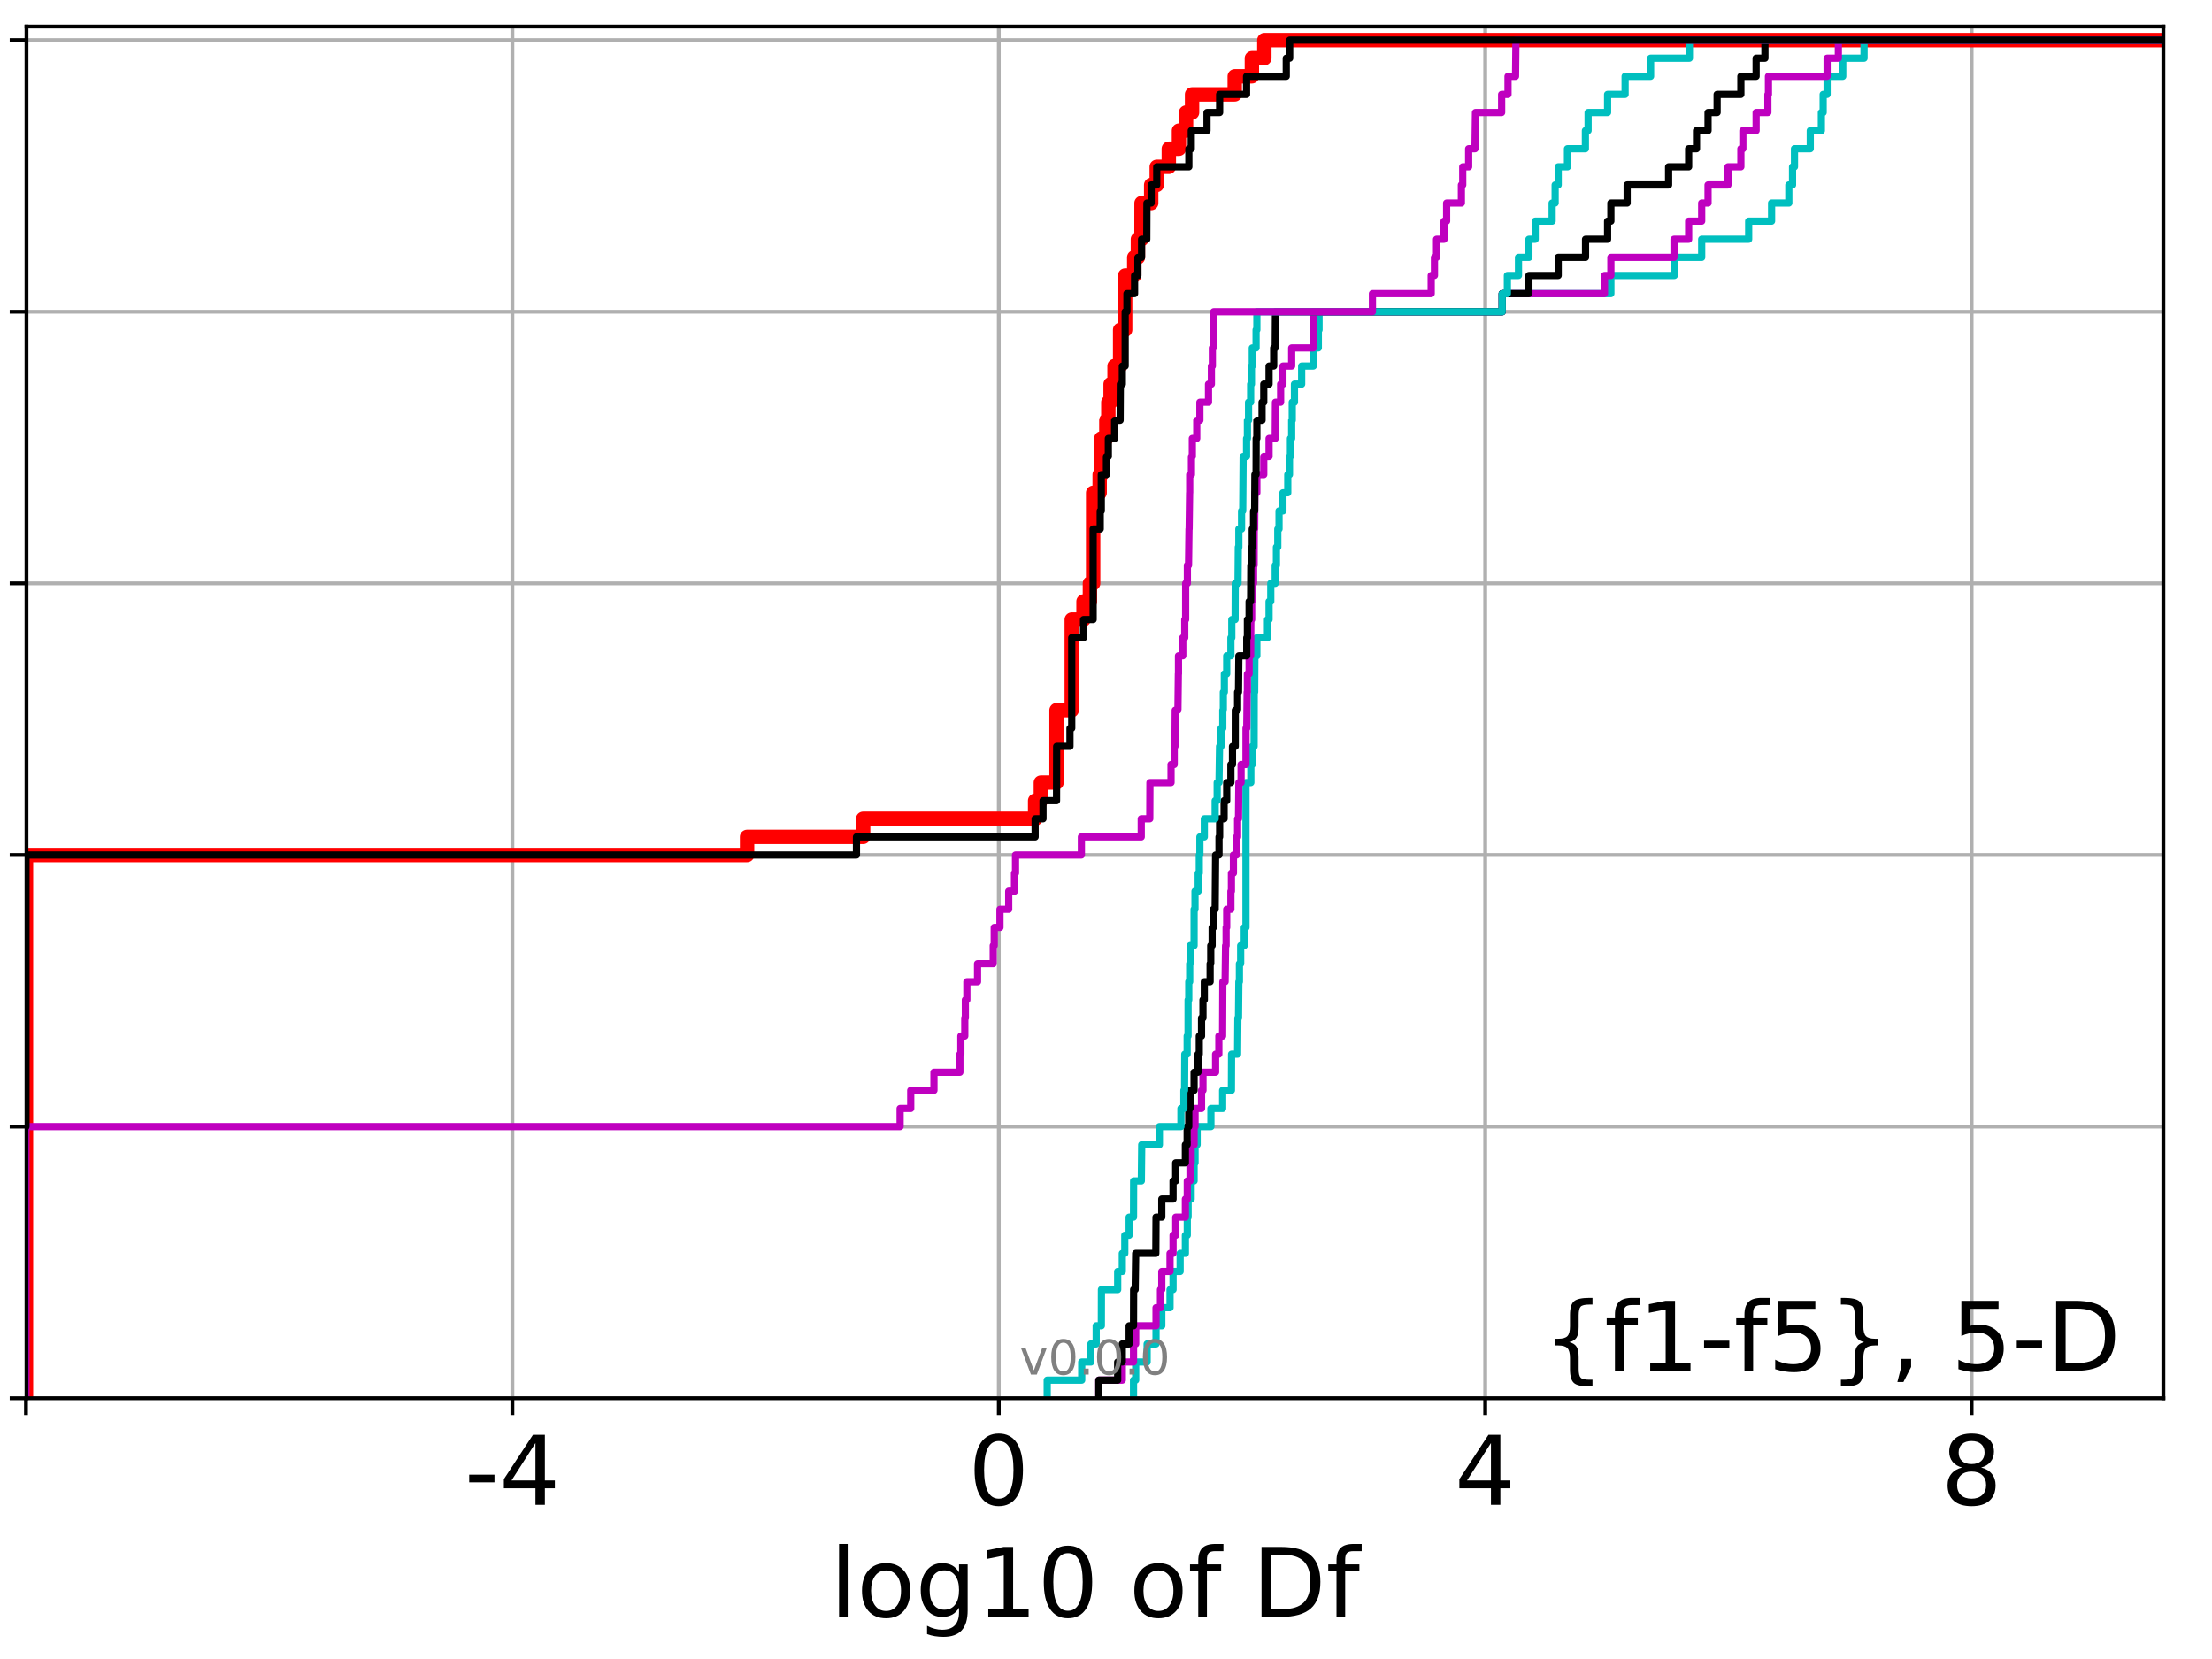 <?xml version="1.0" encoding="utf-8" standalone="no"?>
<!DOCTYPE svg PUBLIC "-//W3C//DTD SVG 1.1//EN"
  "http://www.w3.org/Graphics/SVG/1.1/DTD/svg11.dtd">
<!-- Created with matplotlib (http://matplotlib.org/) -->
<svg height="345.6pt" version="1.1" viewBox="0 0 460.8 345.6" width="460.8pt" xmlns="http://www.w3.org/2000/svg" xmlns:xlink="http://www.w3.org/1999/xlink">
 <defs>
  <style type="text/css">
*{stroke-linecap:butt;stroke-linejoin:round;}
  </style>
 </defs>
 <g id="figure_1">
  <g id="patch_1">
   <path d="M 0 345.6 
L 460.8 345.6 
L 460.8 0 
L 0 0 
z
" style="fill:#ffffff;"/>
  </g>
  <g id="axes_1">
   <g id="patch_2">
    <path d="M 5.52 291.28 
L 450.672 291.28 
L 450.672 5.52 
L 5.52 5.52 
z
" style="fill:#ffffff;"/>
   </g>
   <g id="matplotlib.axis_1">
    <g id="xtick_1">
     <g id="line2d_1">
      <path clip-path="url(#pebf85d8b8c)" d="M 5.411 291.28 
L 5.411 5.52 
" style="fill:none;stroke:#b0b0b0;stroke-linecap:square;stroke-width:0.8;"/>
     </g>
     <g id="line2d_2">
      <defs>
       <path d="M 0 0 
L 0 3.5 
" id="mfe98618e3e" style="stroke:#000000;stroke-width:0.8;"/>
      </defs>
      <g>
       <use style="stroke:#000000;stroke-width:0.8;" x="5.411" xlink:href="#mfe98618e3e" y="291.28"/>
      </g>
     </g>
    </g>
    <g id="xtick_2">
     <g id="line2d_3">
      <path clip-path="url(#pebf85d8b8c)" d="M 106.739 291.28 
L 106.739 5.52 
" style="fill:none;stroke:#b0b0b0;stroke-linecap:square;stroke-width:0.8;"/>
     </g>
     <g id="line2d_4">
      <g>
       <use style="stroke:#000000;stroke-width:0.8;" x="106.739" xlink:href="#mfe98618e3e" y="291.28"/>
      </g>
     </g>
     <g id="text_1">
      <!-- -4 -->
      <defs>
       <path d="M 4.891 31.391 
L 31.203 31.391 
L 31.203 23.391 
L 4.891 23.391 
z
" id="DejaVuSans-2d"/>
       <path d="M 37.797 64.312 
L 12.891 25.391 
L 37.797 25.391 
z
M 35.203 72.906 
L 47.609 72.906 
L 47.609 25.391 
L 58.016 25.391 
L 58.016 17.188 
L 47.609 17.188 
L 47.609 0 
L 37.797 0 
L 37.797 17.188 
L 4.891 17.188 
L 4.891 26.703 
z
" id="DejaVuSans-34"/>
      </defs>
      <g transform="translate(96.768 313.477)scale(0.2 -0.2)">
       <use xlink:href="#DejaVuSans-2d"/>
       <use x="36.084" xlink:href="#DejaVuSans-34"/>
      </g>
     </g>
    </g>
    <g id="xtick_3">
     <g id="line2d_5">
      <path clip-path="url(#pebf85d8b8c)" d="M 208.067 291.28 
L 208.067 5.52 
" style="fill:none;stroke:#b0b0b0;stroke-linecap:square;stroke-width:0.8;"/>
     </g>
     <g id="line2d_6">
      <g>
       <use style="stroke:#000000;stroke-width:0.8;" x="208.067" xlink:href="#mfe98618e3e" y="291.28"/>
      </g>
     </g>
     <g id="text_2">
      <!-- 0 -->
      <defs>
       <path d="M 31.781 66.406 
Q 24.172 66.406 20.328 58.906 
Q 16.5 51.422 16.5 36.375 
Q 16.5 21.391 20.328 13.891 
Q 24.172 6.391 31.781 6.391 
Q 39.453 6.391 43.281 13.891 
Q 47.125 21.391 47.125 36.375 
Q 47.125 51.422 43.281 58.906 
Q 39.453 66.406 31.781 66.406 
z
M 31.781 74.219 
Q 44.047 74.219 50.516 64.516 
Q 56.984 54.828 56.984 36.375 
Q 56.984 17.969 50.516 8.266 
Q 44.047 -1.422 31.781 -1.422 
Q 19.531 -1.422 13.062 8.266 
Q 6.594 17.969 6.594 36.375 
Q 6.594 54.828 13.062 64.516 
Q 19.531 74.219 31.781 74.219 
z
" id="DejaVuSans-30"/>
      </defs>
      <g transform="translate(201.704 313.477)scale(0.2 -0.2)">
       <use xlink:href="#DejaVuSans-30"/>
      </g>
     </g>
    </g>
    <g id="xtick_4">
     <g id="line2d_7">
      <path clip-path="url(#pebf85d8b8c)" d="M 309.395 291.28 
L 309.395 5.52 
" style="fill:none;stroke:#b0b0b0;stroke-linecap:square;stroke-width:0.8;"/>
     </g>
     <g id="line2d_8">
      <g>
       <use style="stroke:#000000;stroke-width:0.8;" x="309.395" xlink:href="#mfe98618e3e" y="291.28"/>
      </g>
     </g>
     <g id="text_3">
      <!-- 4 -->
      <g transform="translate(303.032 313.477)scale(0.2 -0.2)">
       <use xlink:href="#DejaVuSans-34"/>
      </g>
     </g>
    </g>
    <g id="xtick_5">
     <g id="line2d_9">
      <path clip-path="url(#pebf85d8b8c)" d="M 410.723 291.28 
L 410.723 5.52 
" style="fill:none;stroke:#b0b0b0;stroke-linecap:square;stroke-width:0.8;"/>
     </g>
     <g id="line2d_10">
      <g>
       <use style="stroke:#000000;stroke-width:0.8;" x="410.723" xlink:href="#mfe98618e3e" y="291.28"/>
      </g>
     </g>
     <g id="text_4">
      <!-- 8 -->
      <defs>
       <path d="M 31.781 34.625 
Q 24.75 34.625 20.719 30.859 
Q 16.703 27.094 16.703 20.516 
Q 16.703 13.922 20.719 10.156 
Q 24.75 6.391 31.781 6.391 
Q 38.812 6.391 42.859 10.172 
Q 46.922 13.969 46.922 20.516 
Q 46.922 27.094 42.891 30.859 
Q 38.875 34.625 31.781 34.625 
z
M 21.922 38.812 
Q 15.578 40.375 12.031 44.719 
Q 8.5 49.078 8.5 55.328 
Q 8.5 64.062 14.719 69.141 
Q 20.953 74.219 31.781 74.219 
Q 42.672 74.219 48.875 69.141 
Q 55.078 64.062 55.078 55.328 
Q 55.078 49.078 51.531 44.719 
Q 48 40.375 41.703 38.812 
Q 48.828 37.156 52.797 32.312 
Q 56.781 27.484 56.781 20.516 
Q 56.781 9.906 50.312 4.234 
Q 43.844 -1.422 31.781 -1.422 
Q 19.734 -1.422 13.25 4.234 
Q 6.781 9.906 6.781 20.516 
Q 6.781 27.484 10.781 32.312 
Q 14.797 37.156 21.922 38.812 
z
M 18.312 54.391 
Q 18.312 48.734 21.844 45.562 
Q 25.391 42.391 31.781 42.391 
Q 38.141 42.391 41.719 45.562 
Q 45.312 48.734 45.312 54.391 
Q 45.312 60.062 41.719 63.234 
Q 38.141 66.406 31.781 66.406 
Q 25.391 66.406 21.844 63.234 
Q 18.312 60.062 18.312 54.391 
z
" id="DejaVuSans-38"/>
      </defs>
      <g transform="translate(404.361 313.477)scale(0.2 -0.2)">
       <use xlink:href="#DejaVuSans-38"/>
      </g>
     </g>
    </g>
    <g id="text_5">
     <!-- log10 of Df -->
     <defs>
      <path d="M 9.422 75.984 
L 18.406 75.984 
L 18.406 0 
L 9.422 0 
z
" id="DejaVuSans-6c"/>
      <path d="M 30.609 48.391 
Q 23.391 48.391 19.188 42.75 
Q 14.984 37.109 14.984 27.297 
Q 14.984 17.484 19.156 11.844 
Q 23.344 6.203 30.609 6.203 
Q 37.797 6.203 41.984 11.859 
Q 46.188 17.531 46.188 27.297 
Q 46.188 37.016 41.984 42.703 
Q 37.797 48.391 30.609 48.391 
z
M 30.609 56 
Q 42.328 56 49.016 48.375 
Q 55.719 40.766 55.719 27.297 
Q 55.719 13.875 49.016 6.219 
Q 42.328 -1.422 30.609 -1.422 
Q 18.844 -1.422 12.172 6.219 
Q 5.516 13.875 5.516 27.297 
Q 5.516 40.766 12.172 48.375 
Q 18.844 56 30.609 56 
z
" id="DejaVuSans-6f"/>
      <path d="M 45.406 27.984 
Q 45.406 37.75 41.375 43.109 
Q 37.359 48.484 30.078 48.484 
Q 22.859 48.484 18.828 43.109 
Q 14.797 37.75 14.797 27.984 
Q 14.797 18.266 18.828 12.891 
Q 22.859 7.516 30.078 7.516 
Q 37.359 7.516 41.375 12.891 
Q 45.406 18.266 45.406 27.984 
z
M 54.391 6.781 
Q 54.391 -7.172 48.188 -13.984 
Q 42 -20.797 29.203 -20.797 
Q 24.469 -20.797 20.266 -20.094 
Q 16.062 -19.391 12.109 -17.922 
L 12.109 -9.188 
Q 16.062 -11.328 19.922 -12.344 
Q 23.781 -13.375 27.781 -13.375 
Q 36.625 -13.375 41.016 -8.766 
Q 45.406 -4.156 45.406 5.172 
L 45.406 9.625 
Q 42.625 4.781 38.281 2.391 
Q 33.938 0 27.875 0 
Q 17.828 0 11.672 7.656 
Q 5.516 15.328 5.516 27.984 
Q 5.516 40.672 11.672 48.328 
Q 17.828 56 27.875 56 
Q 33.938 56 38.281 53.609 
Q 42.625 51.219 45.406 46.391 
L 45.406 54.688 
L 54.391 54.688 
z
" id="DejaVuSans-67"/>
      <path d="M 12.406 8.297 
L 28.516 8.297 
L 28.516 63.922 
L 10.984 60.406 
L 10.984 69.391 
L 28.422 72.906 
L 38.281 72.906 
L 38.281 8.297 
L 54.391 8.297 
L 54.391 0 
L 12.406 0 
z
" id="DejaVuSans-31"/>
      <path id="DejaVuSans-20"/>
      <path d="M 37.109 75.984 
L 37.109 68.5 
L 28.516 68.5 
Q 23.688 68.5 21.797 66.547 
Q 19.922 64.594 19.922 59.516 
L 19.922 54.688 
L 34.719 54.688 
L 34.719 47.703 
L 19.922 47.703 
L 19.922 0 
L 10.891 0 
L 10.891 47.703 
L 2.297 47.703 
L 2.297 54.688 
L 10.891 54.688 
L 10.891 58.5 
Q 10.891 67.625 15.141 71.797 
Q 19.391 75.984 28.609 75.984 
z
" id="DejaVuSans-66"/>
      <path d="M 19.672 64.797 
L 19.672 8.109 
L 31.594 8.109 
Q 46.688 8.109 53.688 14.938 
Q 60.688 21.781 60.688 36.531 
Q 60.688 51.172 53.688 57.984 
Q 46.688 64.797 31.594 64.797 
z
M 9.812 72.906 
L 30.078 72.906 
Q 51.266 72.906 61.172 64.094 
Q 71.094 55.281 71.094 36.531 
Q 71.094 17.672 61.125 8.828 
Q 51.172 0 30.078 0 
L 9.812 0 
z
" id="DejaVuSans-44"/>
     </defs>
     <g transform="translate(172.91 336.833)scale(0.2 -0.2)">
      <use xlink:href="#DejaVuSans-6c"/>
      <use x="27.783" xlink:href="#DejaVuSans-6f"/>
      <use x="88.965" xlink:href="#DejaVuSans-67"/>
      <use x="152.441" xlink:href="#DejaVuSans-31"/>
      <use x="216.064" xlink:href="#DejaVuSans-30"/>
      <use x="279.688" xlink:href="#DejaVuSans-20"/>
      <use x="311.475" xlink:href="#DejaVuSans-6f"/>
      <use x="372.656" xlink:href="#DejaVuSans-66"/>
      <use x="407.861" xlink:href="#DejaVuSans-20"/>
      <use x="439.648" xlink:href="#DejaVuSans-44"/>
      <use x="516.65" xlink:href="#DejaVuSans-66"/>
     </g>
    </g>
   </g>
   <g id="matplotlib.axis_2">
    <g id="ytick_1">
     <g id="line2d_11">
      <path clip-path="url(#pebf85d8b8c)" d="M 5.52 291.28 
L 450.672 291.28 
" style="fill:none;stroke:#b0b0b0;stroke-linecap:square;stroke-width:0.8;"/>
     </g>
     <g id="line2d_12">
      <defs>
       <path d="M 0 0 
L -3.5 0 
" id="m56c7fc0a65" style="stroke:#000000;stroke-width:0.8;"/>
      </defs>
      <g>
       <use style="stroke:#000000;stroke-width:0.8;" x="5.52" xlink:href="#m56c7fc0a65" y="291.28"/>
      </g>
     </g>
    </g>
    <g id="ytick_2">
     <g id="line2d_13">
      <path clip-path="url(#pebf85d8b8c)" d="M 5.52 234.694 
L 450.672 234.694 
" style="fill:none;stroke:#b0b0b0;stroke-linecap:square;stroke-width:0.8;"/>
     </g>
     <g id="line2d_14">
      <g>
       <use style="stroke:#000000;stroke-width:0.8;" x="5.52" xlink:href="#m56c7fc0a65" y="234.694"/>
      </g>
     </g>
    </g>
    <g id="ytick_3">
     <g id="line2d_15">
      <path clip-path="url(#pebf85d8b8c)" d="M 5.52 178.108 
L 450.672 178.108 
" style="fill:none;stroke:#b0b0b0;stroke-linecap:square;stroke-width:0.8;"/>
     </g>
     <g id="line2d_16">
      <g>
       <use style="stroke:#000000;stroke-width:0.8;" x="5.52" xlink:href="#m56c7fc0a65" y="178.108"/>
      </g>
     </g>
    </g>
    <g id="ytick_4">
     <g id="line2d_17">
      <path clip-path="url(#pebf85d8b8c)" d="M 5.52 121.522 
L 450.672 121.522 
" style="fill:none;stroke:#b0b0b0;stroke-linecap:square;stroke-width:0.8;"/>
     </g>
     <g id="line2d_18">
      <g>
       <use style="stroke:#000000;stroke-width:0.8;" x="5.52" xlink:href="#m56c7fc0a65" y="121.522"/>
      </g>
     </g>
    </g>
    <g id="ytick_5">
     <g id="line2d_19">
      <path clip-path="url(#pebf85d8b8c)" d="M 5.52 64.935 
L 450.672 64.935 
" style="fill:none;stroke:#b0b0b0;stroke-linecap:square;stroke-width:0.8;"/>
     </g>
     <g id="line2d_20">
      <g>
       <use style="stroke:#000000;stroke-width:0.8;" x="5.52" xlink:href="#m56c7fc0a65" y="64.935"/>
      </g>
     </g>
    </g>
    <g id="ytick_6">
     <g id="line2d_21">
      <path clip-path="url(#pebf85d8b8c)" d="M 5.52 8.349 
L 450.672 8.349 
" style="fill:none;stroke:#b0b0b0;stroke-linecap:square;stroke-width:0.8;"/>
     </g>
     <g id="line2d_22">
      <g>
       <use style="stroke:#000000;stroke-width:0.8;" x="5.52" xlink:href="#m56c7fc0a65" y="8.349"/>
      </g>
     </g>
    </g>
   </g>
   <g id="line2d_23">
    <path clip-path="url(#pebf85d8b8c)" d="M 5.411 291.28 
L 5.411 178.108 
L 155.629 178.108 
L 155.629 174.335 
L 179.812 174.335 
L 179.812 170.563 
L 215.637 170.563 
L 215.637 166.79 
L 216.829 166.79 
L 216.829 163.018 
L 220.098 163.018 
L 220.098 147.928 
L 223.263 147.928 
L 223.263 129.066 
L 225.718 129.066 
L 225.718 125.294 
L 227.05 125.294 
L 227.05 121.522 
L 227.723 121.522 
L 227.723 102.66 
L 229.082 102.66 
L 229.082 98.887 
L 229.419 98.887 
L 229.419 91.342 
L 230.475 91.342 
L 230.475 87.57 
L 230.888 87.57 
L 230.888 83.797 
L 231.358 83.797 
L 231.358 80.025 
L 232.184 80.025 
L 232.184 76.253 
L 233.343 76.253 
L 233.345 68.708 
L 234.392 68.708 
L 234.392 57.391 
L 236.282 57.391 
L 236.282 53.618 
L 237.045 53.618 
L 237.045 49.846 
L 237.794 49.846 
L 237.804 42.301 
L 239.81 42.301 
L 239.81 38.529 
L 240.969 38.529 
L 240.969 34.756 
L 243.482 34.756 
L 243.482 30.984 
L 245.598 30.984 
L 245.598 27.211 
L 247.075 27.211 
L 247.075 23.439 
L 248.325 23.439 
L 248.325 19.667 
L 257.217 19.667 
L 257.217 15.894 
L 260.789 15.894 
L 260.789 12.122 
L 263.386 12.122 
L 263.386 8.349 
L 263.386 8.349 
L 450.672 8.349 
L 450.672 8.349 
" style="fill:none;stroke:#ff0000;stroke-linecap:square;stroke-width:3;"/>
   </g>
   <g id="line2d_24">
    <path clip-path="url(#pebf85d8b8c)" d="M 236.135 291.28 
L 236.135 287.508 
L 236.584 287.508 
L 236.584 283.735 
L 238.969 283.735 
L 238.969 279.963 
L 240.821 279.963 
L 240.821 276.19 
L 242.021 276.19 
L 242.021 272.418 
L 243.737 272.418 
L 243.737 268.646 
L 244.367 268.646 
L 244.367 264.873 
L 245.843 264.873 
L 245.843 261.101 
L 246.935 261.101 
L 246.935 257.328 
L 247.331 257.328 
L 247.331 253.556 
L 247.502 253.556 
L 247.502 249.783 
L 248.137 249.783 
L 248.137 246.011 
L 248.748 246.011 
L 248.748 242.239 
L 248.947 242.239 
L 248.947 238.466 
L 249.384 238.466 
L 249.384 234.694 
L 252.252 234.694 
L 252.252 230.921 
L 254.695 230.921 
L 254.695 227.149 
L 256.526 227.149 
L 256.556 219.604 
L 257.81 219.604 
L 257.869 212.059 
L 258.002 212.059 
L 258.072 204.515 
L 258.19 204.515 
L 258.19 200.742 
L 258.453 200.742 
L 258.453 196.97 
L 259.2 196.97 
L 259.2 193.197 
L 259.559 193.197 
L 259.559 163.018 
L 260.57 163.018 
L 260.57 159.246 
L 260.863 159.246 
L 260.863 155.473 
L 261.255 155.473 
L 261.276 144.156 
L 261.368 144.156 
L 261.413 136.611 
L 261.827 136.611 
L 261.827 132.839 
L 264.042 132.839 
L 264.042 129.066 
L 264.368 129.066 
L 264.368 125.294 
L 264.727 125.294 
L 264.727 121.522 
L 265.649 121.522 
L 265.649 117.749 
L 265.901 117.749 
L 265.901 113.977 
L 266.189 113.977 
L 266.189 110.204 
L 266.447 110.204 
L 266.447 106.432 
L 267.259 106.432 
L 267.259 102.66 
L 268.267 102.66 
L 268.267 98.887 
L 268.621 98.887 
L 268.621 95.115 
L 268.822 95.115 
L 268.822 91.342 
L 269.076 91.342 
L 269.076 87.57 
L 269.2 87.57 
L 269.2 83.797 
L 269.659 83.797 
L 269.659 80.025 
L 271.16 80.025 
L 271.16 76.253 
L 273.588 76.253 
L 273.588 72.48 
L 274.633 72.48 
L 274.633 68.708 
L 274.783 68.708 
L 274.783 64.935 
L 312.937 64.935 
L 312.937 61.163 
L 335.575 61.163 
L 335.575 57.391 
L 348.794 57.391 
L 348.794 53.618 
L 354.493 53.618 
L 354.493 49.846 
L 364.28 49.846 
L 364.28 46.073 
L 369.055 46.073 
L 369.055 42.301 
L 372.647 42.301 
L 372.647 38.529 
L 373.421 38.529 
L 373.421 34.756 
L 373.824 34.756 
L 373.824 30.984 
L 377.113 30.984 
L 377.113 27.211 
L 379.424 27.211 
L 379.424 23.439 
L 379.798 23.439 
L 379.798 19.667 
L 380.62 19.667 
L 380.62 15.894 
L 383.881 15.894 
L 383.881 12.122 
L 388.316 12.122 
L 388.316 8.349 
L 388.316 8.349 
L 450.672 8.349 
L 450.672 8.349 
" style="fill:none;stroke:#00bfbf;stroke-linecap:square;stroke-width:1.5;"/>
   </g>
   <g id="line2d_25">
    <path clip-path="url(#pebf85d8b8c)" d="M 228.909 291.28 
L 228.909 287.508 
L 233.795 287.508 
L 233.795 283.735 
L 236.135 283.735 
L 236.135 279.963 
L 236.584 279.963 
L 236.584 276.19 
L 240.821 276.19 
L 240.821 272.418 
L 241.746 272.418 
L 241.746 268.646 
L 242.021 268.646 
L 242.021 264.873 
L 243.737 264.873 
L 243.737 261.101 
L 244.367 261.101 
L 244.367 257.328 
L 244.934 257.328 
L 244.934 253.556 
L 246.935 253.556 
L 246.935 249.783 
L 247.331 249.783 
L 247.331 246.011 
L 247.897 246.011 
L 247.897 242.239 
L 248.137 242.239 
L 248.137 238.466 
L 248.748 238.466 
L 248.748 234.694 
L 248.947 234.694 
L 248.947 230.921 
L 250.301 230.921 
L 250.301 227.149 
L 250.6 227.149 
L 250.6 223.377 
L 253.229 223.377 
L 253.229 219.604 
L 253.906 219.604 
L 253.906 215.832 
L 254.687 215.832 
L 254.736 204.515 
L 255.207 204.515 
L 255.308 196.97 
L 255.42 196.97 
L 255.42 193.197 
L 255.544 193.197 
L 255.544 189.425 
L 256.414 189.425 
L 256.414 185.653 
L 256.526 185.653 
L 256.526 181.88 
L 256.944 181.88 
L 256.944 178.108 
L 257.586 178.108 
L 257.586 174.335 
L 257.81 174.335 
L 257.81 170.563 
L 258.002 170.563 
L 258.072 163.018 
L 258.54 163.018 
L 258.54 159.246 
L 259.559 159.246 
L 259.565 151.701 
L 259.722 151.701 
L 259.805 144.156 
L 259.856 144.156 
L 259.856 140.384 
L 260.209 140.384 
L 260.209 136.611 
L 260.531 136.611 
L 260.57 129.066 
L 260.744 129.066 
L 260.744 125.294 
L 260.863 125.294 
L 260.863 121.522 
L 261.137 121.522 
L 261.137 117.749 
L 261.255 117.749 
L 261.276 110.204 
L 261.368 110.204 
L 261.413 102.66 
L 261.827 102.66 
L 261.827 98.887 
L 263.266 98.887 
L 263.266 95.115 
L 264.368 95.115 
L 264.368 91.342 
L 265.649 91.342 
L 265.7 83.797 
L 266.778 83.797 
L 266.778 80.025 
L 267.259 80.025 
L 267.259 76.253 
L 269.076 76.253 
L 269.076 72.48 
L 273.588 72.48 
L 273.627 64.935 
L 312.937 64.935 
L 312.937 61.163 
L 334.247 61.163 
L 334.247 57.391 
L 335.575 57.391 
L 335.575 53.618 
L 348.727 53.618 
L 348.727 49.846 
L 351.777 49.846 
L 351.777 46.073 
L 354.493 46.073 
L 354.493 42.301 
L 355.817 42.301 
L 355.817 38.529 
L 359.967 38.529 
L 359.967 34.756 
L 362.656 34.756 
L 362.656 30.984 
L 363.075 30.984 
L 363.075 27.211 
L 365.834 27.211 
L 365.834 23.439 
L 368.281 23.439 
L 368.281 19.667 
L 368.4 19.667 
L 368.4 15.894 
L 380.62 15.894 
L 380.62 12.122 
L 382.962 12.122 
L 382.962 8.349 
L 382.962 8.349 
L 450.672 8.349 
L 450.672 8.349 
" style="fill:none;stroke:#bf00bf;stroke-linecap:square;stroke-width:1.5;"/>
   </g>
   <g id="line2d_26">
    <path clip-path="url(#pebf85d8b8c)" d="M 228.909 291.28 
L 228.909 287.508 
L 232.836 287.508 
L 232.836 283.735 
L 233.795 283.735 
L 233.795 279.963 
L 235.22 279.963 
L 235.22 276.19 
L 236.135 276.19 
L 236.158 268.646 
L 236.478 268.646 
L 236.584 261.101 
L 240.779 261.101 
L 240.821 253.556 
L 242.021 253.556 
L 242.021 249.783 
L 244.367 249.783 
L 244.367 246.011 
L 244.919 246.011 
L 244.919 242.239 
L 246.935 242.239 
L 246.935 238.466 
L 247.306 238.466 
L 247.306 234.694 
L 247.639 234.694 
L 247.639 230.921 
L 247.897 230.921 
L 247.897 227.149 
L 248.748 227.149 
L 248.748 223.377 
L 249.565 223.377 
L 249.565 219.604 
L 249.829 219.604 
L 249.829 215.832 
L 250.301 215.832 
L 250.301 212.059 
L 250.6 212.059 
L 250.6 208.287 
L 250.881 208.287 
L 250.881 204.515 
L 252.089 204.515 
L 252.089 200.742 
L 252.22 200.742 
L 252.22 196.97 
L 252.51 196.97 
L 252.51 193.197 
L 252.771 193.197 
L 252.771 189.425 
L 253.139 189.425 
L 253.229 178.108 
L 253.94 178.108 
L 253.94 174.335 
L 254.07 174.335 
L 254.07 170.563 
L 255.003 170.563 
L 255.003 166.79 
L 255.544 166.79 
L 255.544 163.018 
L 256.414 163.018 
L 256.414 159.246 
L 256.748 159.246 
L 256.748 155.473 
L 257.324 155.473 
L 257.335 147.928 
L 257.81 147.928 
L 257.81 144.156 
L 258.002 144.156 
L 258.072 136.611 
L 259.722 136.611 
L 259.722 132.839 
L 259.856 132.839 
L 259.856 129.066 
L 260.209 129.066 
L 260.209 125.294 
L 260.531 125.294 
L 260.57 117.749 
L 260.744 117.749 
L 260.744 113.977 
L 260.863 113.977 
L 260.863 110.204 
L 261.137 110.204 
L 261.137 106.432 
L 261.368 106.432 
L 261.413 98.887 
L 261.664 98.887 
L 261.679 91.342 
L 261.827 91.342 
L 261.827 87.57 
L 262.911 87.57 
L 262.911 83.797 
L 263.266 83.797 
L 263.266 80.025 
L 264.368 80.025 
L 264.368 76.253 
L 265.333 76.253 
L 265.333 72.48 
L 265.649 72.48 
L 265.7 64.935 
L 312.937 64.935 
L 312.937 61.163 
L 318.497 61.163 
L 318.497 57.391 
L 324.602 57.391 
L 324.602 53.618 
L 330.295 53.618 
L 330.295 49.846 
L 334.89 49.846 
L 334.89 46.073 
L 335.575 46.073 
L 335.575 42.301 
L 338.965 42.301 
L 338.965 38.529 
L 347.597 38.529 
L 347.597 34.756 
L 351.777 34.756 
L 351.777 30.984 
L 353.417 30.984 
L 353.417 27.211 
L 355.817 27.211 
L 355.817 23.439 
L 357.71 23.439 
L 357.71 19.667 
L 362.656 19.667 
L 362.656 15.894 
L 365.834 15.894 
L 365.834 12.122 
L 367.669 12.122 
L 367.669 8.349 
L 367.669 8.349 
L 450.672 8.349 
L 450.672 8.349 
" style="fill:none;stroke:#000000;stroke-linecap:square;stroke-width:1.5;"/>
   </g>
   <g id="line2d_27">
    <path clip-path="url(#pebf85d8b8c)" d="M 218.153 291.28 
L 218.153 287.508 
L 225.343 287.508 
L 225.343 283.735 
L 227.251 283.735 
L 227.251 279.963 
L 228.356 279.963 
L 228.356 276.19 
L 229.431 276.19 
L 229.45 268.646 
L 232.836 268.646 
L 232.836 264.873 
L 233.795 264.873 
L 233.795 261.101 
L 234.317 261.101 
L 234.317 257.328 
L 235.22 257.328 
L 235.22 253.556 
L 236.135 253.556 
L 236.158 246.011 
L 237.763 246.011 
L 237.842 238.466 
L 241.519 238.466 
L 241.519 234.694 
L 246.01 234.694 
L 246.01 230.921 
L 246.623 230.921 
L 246.623 227.149 
L 246.768 227.149 
L 246.808 219.604 
L 247.306 219.604 
L 247.306 215.832 
L 247.493 215.832 
L 247.5 208.287 
L 247.639 208.287 
L 247.639 204.515 
L 247.835 204.515 
L 247.835 200.742 
L 247.951 200.742 
L 247.951 196.97 
L 248.748 196.97 
L 248.751 189.425 
L 248.938 189.425 
L 248.938 185.653 
L 249.603 185.653 
L 249.603 181.88 
L 249.829 181.88 
L 249.829 178.108 
L 249.955 178.108 
L 249.955 174.335 
L 250.881 174.335 
L 250.881 170.563 
L 253.139 170.563 
L 253.139 166.79 
L 253.558 166.79 
L 253.558 163.018 
L 253.94 163.018 
L 254.051 155.473 
L 254.363 155.473 
L 254.363 151.701 
L 254.728 151.701 
L 254.728 147.928 
L 254.84 147.928 
L 254.84 144.156 
L 255.051 144.156 
L 255.051 140.384 
L 255.544 140.384 
L 255.544 136.611 
L 256.414 136.611 
L 256.414 132.839 
L 256.604 132.839 
L 256.604 129.066 
L 257.295 129.066 
L 257.324 121.522 
L 257.901 121.522 
L 257.961 113.977 
L 258.072 113.977 
L 258.072 110.204 
L 258.637 110.204 
L 258.637 106.432 
L 258.882 106.432 
L 258.97 95.115 
L 259.68 95.115 
L 259.68 91.342 
L 259.856 91.342 
L 259.856 87.57 
L 260.094 87.57 
L 260.094 83.797 
L 260.531 83.797 
L 260.531 80.025 
L 260.7 80.025 
L 260.7 76.253 
L 260.871 76.253 
L 260.871 72.48 
L 261.664 72.48 
L 261.664 68.708 
L 261.827 68.708 
L 261.827 64.935 
L 312.937 64.935 
L 312.937 61.163 
L 314.012 61.163 
L 314.012 57.391 
L 316.326 57.391 
L 316.326 53.618 
L 318.497 53.618 
L 318.497 49.846 
L 319.81 49.846 
L 319.81 46.073 
L 323.335 46.073 
L 323.335 42.301 
L 323.963 42.301 
L 323.963 38.529 
L 324.602 38.529 
L 324.602 34.756 
L 326.531 34.756 
L 326.531 30.984 
L 330.267 30.984 
L 330.267 27.211 
L 330.829 27.211 
L 330.829 23.439 
L 334.89 23.439 
L 334.89 19.667 
L 338.538 19.667 
L 338.538 15.894 
L 343.848 15.894 
L 343.848 12.122 
L 351.934 12.122 
L 351.934 8.349 
L 351.934 8.349 
L 450.672 8.349 
L 450.672 8.349 
" style="fill:none;stroke:#00bfbf;stroke-linecap:square;stroke-width:1.5;"/>
   </g>
   <g id="line2d_28">
    <path clip-path="url(#pebf85d8b8c)" d="M 5.411 291.28 
L 5.411 234.694 
L 187.51 234.694 
L 187.51 230.921 
L 189.725 230.921 
L 189.725 227.149 
L 194.562 227.149 
L 194.562 223.377 
L 199.964 223.377 
L 199.964 219.604 
L 200.166 219.604 
L 200.166 215.832 
L 200.983 215.832 
L 200.983 212.059 
L 201.101 212.059 
L 201.101 208.287 
L 201.418 208.287 
L 201.418 204.515 
L 203.641 204.515 
L 203.641 200.742 
L 206.906 200.742 
L 206.906 196.97 
L 207.116 196.97 
L 207.116 193.197 
L 208.309 193.197 
L 208.309 189.425 
L 210.133 189.425 
L 210.133 185.653 
L 211.339 185.653 
L 211.339 181.88 
L 211.55 181.88 
L 211.55 178.108 
L 225.273 178.108 
L 225.273 174.335 
L 237.742 174.335 
L 237.742 170.563 
L 239.518 170.563 
L 239.55 163.018 
L 243.948 163.018 
L 243.948 159.246 
L 244.61 159.246 
L 244.61 155.473 
L 244.769 155.473 
L 244.82 147.928 
L 245.382 147.928 
L 245.47 140.384 
L 245.497 140.384 
L 245.497 136.611 
L 246.398 136.611 
L 246.398 132.839 
L 246.803 132.839 
L 246.803 129.066 
L 246.988 129.066 
L 246.995 121.522 
L 247.352 121.522 
L 247.352 117.749 
L 247.589 117.749 
L 247.687 110.204 
L 247.716 110.204 
L 247.815 102.66 
L 247.835 102.66 
L 247.835 98.887 
L 248.194 98.887 
L 248.194 95.115 
L 248.381 95.115 
L 248.381 91.342 
L 249.304 91.342 
L 249.304 87.57 
L 249.955 87.57 
L 249.955 83.797 
L 251.751 83.797 
L 251.751 80.025 
L 252.353 80.025 
L 252.353 76.253 
L 252.557 76.253 
L 252.557 72.48 
L 252.746 72.48 
L 252.844 64.935 
L 285.904 64.935 
L 285.904 61.163 
L 298.144 61.163 
L 298.144 57.391 
L 298.822 57.391 
L 298.822 53.618 
L 299.26 53.618 
L 299.26 49.846 
L 300.822 49.846 
L 300.822 46.073 
L 301.358 46.073 
L 301.358 42.301 
L 304.433 42.301 
L 304.433 38.529 
L 304.715 38.529 
L 304.715 34.756 
L 305.946 34.756 
L 305.946 30.984 
L 307.264 30.984 
L 307.366 23.439 
L 312.82 23.439 
L 312.82 19.667 
L 314.147 19.667 
L 314.147 15.894 
L 315.715 15.894 
L 315.798 8.349 
L 315.798 8.349 
L 450.672 8.349 
L 450.672 8.349 
" style="fill:none;stroke:#bf00bf;stroke-linecap:square;stroke-width:1.5;"/>
   </g>
   <g id="line2d_29">
    <path clip-path="url(#pebf85d8b8c)" d="M -1 234.694 
L 5.411 234.694 
L 5.411 178.108 
L 178.419 178.108 
L 178.419 174.335 
L 215.637 174.335 
L 215.637 170.563 
L 217.278 170.563 
L 217.278 166.79 
L 220.098 166.79 
L 220.122 155.473 
L 222.895 155.473 
L 222.895 151.701 
L 223.263 151.701 
L 223.263 132.839 
L 225.718 132.839 
L 225.718 129.066 
L 227.723 129.066 
L 227.724 110.204 
L 229.197 110.204 
L 229.197 106.432 
L 229.419 106.432 
L 229.419 98.887 
L 230.49 98.887 
L 230.49 95.115 
L 230.888 95.115 
L 230.888 91.342 
L 232.192 91.342 
L 232.192 87.57 
L 233.343 87.57 
L 233.389 80.025 
L 233.8 80.025 
L 233.8 76.253 
L 234.392 76.253 
L 234.392 64.935 
L 234.765 64.935 
L 234.765 61.163 
L 236.354 61.163 
L 236.354 57.391 
L 237.045 57.391 
L 237.045 53.618 
L 237.81 53.618 
L 237.81 49.846 
L 238.896 49.846 
L 238.927 42.301 
L 239.81 42.301 
L 239.81 38.529 
L 240.969 38.529 
L 240.969 34.756 
L 247.656 34.756 
L 247.656 30.984 
L 248.16 30.984 
L 248.16 27.211 
L 251.437 27.211 
L 251.437 23.439 
L 254.071 23.439 
L 254.071 19.667 
L 259.68 19.667 
L 259.68 15.894 
L 267.954 15.894 
L 267.954 12.122 
L 268.664 12.122 
L 268.664 8.349 
L 268.664 8.349 
L 450.672 8.349 
L 450.672 8.349 
" style="fill:none;stroke:#000000;stroke-linecap:square;stroke-width:1.5;"/>
   </g>
   <g id="patch_3">
    <path d="M 5.52 291.28 
L 5.52 5.52 
" style="fill:none;stroke:#000000;stroke-linecap:square;stroke-linejoin:miter;stroke-width:0.8;"/>
   </g>
   <g id="patch_4">
    <path d="M 450.672 291.28 
L 450.672 5.52 
" style="fill:none;stroke:#000000;stroke-linecap:square;stroke-linejoin:miter;stroke-width:0.8;"/>
   </g>
   <g id="patch_5">
    <path d="M 5.52 291.28 
L 450.672 291.28 
" style="fill:none;stroke:#000000;stroke-linecap:square;stroke-linejoin:miter;stroke-width:0.8;"/>
   </g>
   <g id="patch_6">
    <path d="M 5.52 5.52 
L 450.672 5.52 
" style="fill:none;stroke:#000000;stroke-linecap:square;stroke-linejoin:miter;stroke-width:0.8;"/>
   </g>
   <g id="text_6">
    <!-- {f1-f5}, 5-D -->
    <defs>
     <path d="M 51.125 -9.281 
L 51.125 -16.312 
L 48.094 -16.312 
Q 35.938 -16.312 31.812 -12.688 
Q 27.688 -9.078 27.688 1.703 
L 27.688 13.375 
Q 27.688 20.75 25.047 23.578 
Q 22.406 26.422 15.484 26.422 
L 12.5 26.422 
L 12.5 33.406 
L 15.484 33.406 
Q 22.469 33.406 25.078 36.203 
Q 27.688 39.016 27.688 46.297 
L 27.688 58.016 
Q 27.688 68.797 31.812 72.391 
Q 35.938 75.984 48.094 75.984 
L 51.125 75.984 
L 51.125 69 
L 47.797 69 
Q 40.922 69 38.812 66.844 
Q 36.719 64.703 36.719 57.812 
L 36.719 45.703 
Q 36.719 38.031 34.5 34.562 
Q 32.281 31.109 26.906 29.891 
Q 32.328 28.562 34.516 25.094 
Q 36.719 21.625 36.719 14.016 
L 36.719 1.906 
Q 36.719 -4.984 38.812 -7.125 
Q 40.922 -9.281 47.797 -9.281 
z
" id="DejaVuSans-7b"/>
     <path d="M 10.797 72.906 
L 49.516 72.906 
L 49.516 64.594 
L 19.828 64.594 
L 19.828 46.734 
Q 21.969 47.469 24.109 47.828 
Q 26.266 48.188 28.422 48.188 
Q 40.625 48.188 47.75 41.5 
Q 54.891 34.812 54.891 23.391 
Q 54.891 11.625 47.562 5.094 
Q 40.234 -1.422 26.906 -1.422 
Q 22.312 -1.422 17.547 -0.641 
Q 12.797 0.141 7.719 1.703 
L 7.719 11.625 
Q 12.109 9.234 16.797 8.062 
Q 21.484 6.891 26.703 6.891 
Q 35.156 6.891 40.078 11.328 
Q 45.016 15.766 45.016 23.391 
Q 45.016 31 40.078 35.438 
Q 35.156 39.891 26.703 39.891 
Q 22.75 39.891 18.812 39.016 
Q 14.891 38.141 10.797 36.281 
z
" id="DejaVuSans-35"/>
     <path d="M 12.5 -9.281 
L 15.922 -9.281 
Q 22.75 -9.281 24.828 -7.172 
Q 26.906 -5.078 26.906 1.906 
L 26.906 14.016 
Q 26.906 21.625 29.094 25.094 
Q 31.297 28.562 36.719 29.891 
Q 31.297 31.109 29.094 34.562 
Q 26.906 38.031 26.906 45.703 
L 26.906 57.812 
Q 26.906 64.75 24.828 66.875 
Q 22.75 69 15.922 69 
L 12.5 69 
L 12.5 75.984 
L 15.578 75.984 
Q 27.734 75.984 31.812 72.391 
Q 35.891 68.797 35.891 58.016 
L 35.891 46.297 
Q 35.891 39.016 38.516 36.203 
Q 41.156 33.406 48.094 33.406 
L 51.125 33.406 
L 51.125 26.422 
L 48.094 26.422 
Q 41.156 26.422 38.516 23.578 
Q 35.891 20.75 35.891 13.375 
L 35.891 1.703 
Q 35.891 -9.078 31.812 -12.688 
Q 27.734 -16.312 15.578 -16.312 
L 12.5 -16.312 
z
" id="DejaVuSans-7d"/>
     <path d="M 11.719 12.406 
L 22.016 12.406 
L 22.016 4 
L 14.016 -11.625 
L 7.719 -11.625 
L 11.719 4 
z
" id="DejaVuSans-2c"/>
    </defs>
    <g transform="translate(321.519 285.565)scale(0.2 -0.2)">
     <use xlink:href="#DejaVuSans-7b"/>
     <use x="63.623" xlink:href="#DejaVuSans-66"/>
     <use x="98.828" xlink:href="#DejaVuSans-31"/>
     <use x="162.451" xlink:href="#DejaVuSans-2d"/>
     <use x="198.535" xlink:href="#DejaVuSans-66"/>
     <use x="233.74" xlink:href="#DejaVuSans-35"/>
     <use x="297.363" xlink:href="#DejaVuSans-7d"/>
     <use x="360.986" xlink:href="#DejaVuSans-2c"/>
     <use x="392.773" xlink:href="#DejaVuSans-20"/>
     <use x="424.561" xlink:href="#DejaVuSans-35"/>
     <use x="488.184" xlink:href="#DejaVuSans-2d"/>
     <use x="524.268" xlink:href="#DejaVuSans-44"/>
    </g>
   </g>
   <g id="text_7">
    <!-- v0.0.0 -->
    <defs>
     <path d="M 2.984 54.688 
L 12.5 54.688 
L 29.594 8.797 
L 46.688 54.688 
L 56.203 54.688 
L 35.688 0 
L 23.484 0 
z
" id="DejaVuSans-76"/>
     <path d="M 10.688 12.406 
L 21 12.406 
L 21 0 
L 10.688 0 
z
" id="DejaVuSans-2e"/>
    </defs>
    <g style="fill:#808080;" transform="translate(212.415 286.343)scale(0.1 -0.1)">
     <use xlink:href="#DejaVuSans-76"/>
     <use x="59.18" xlink:href="#DejaVuSans-30"/>
     <use x="122.803" xlink:href="#DejaVuSans-2e"/>
     <use x="154.59" xlink:href="#DejaVuSans-30"/>
     <use x="218.213" xlink:href="#DejaVuSans-2e"/>
     <use x="250" xlink:href="#DejaVuSans-30"/>
    </g>
   </g>
  </g>
 </g>
 <defs>
  <clipPath id="pebf85d8b8c">
   <rect height="285.76" width="445.152" x="5.52" y="5.52"/>
  </clipPath>
 </defs>
</svg>
